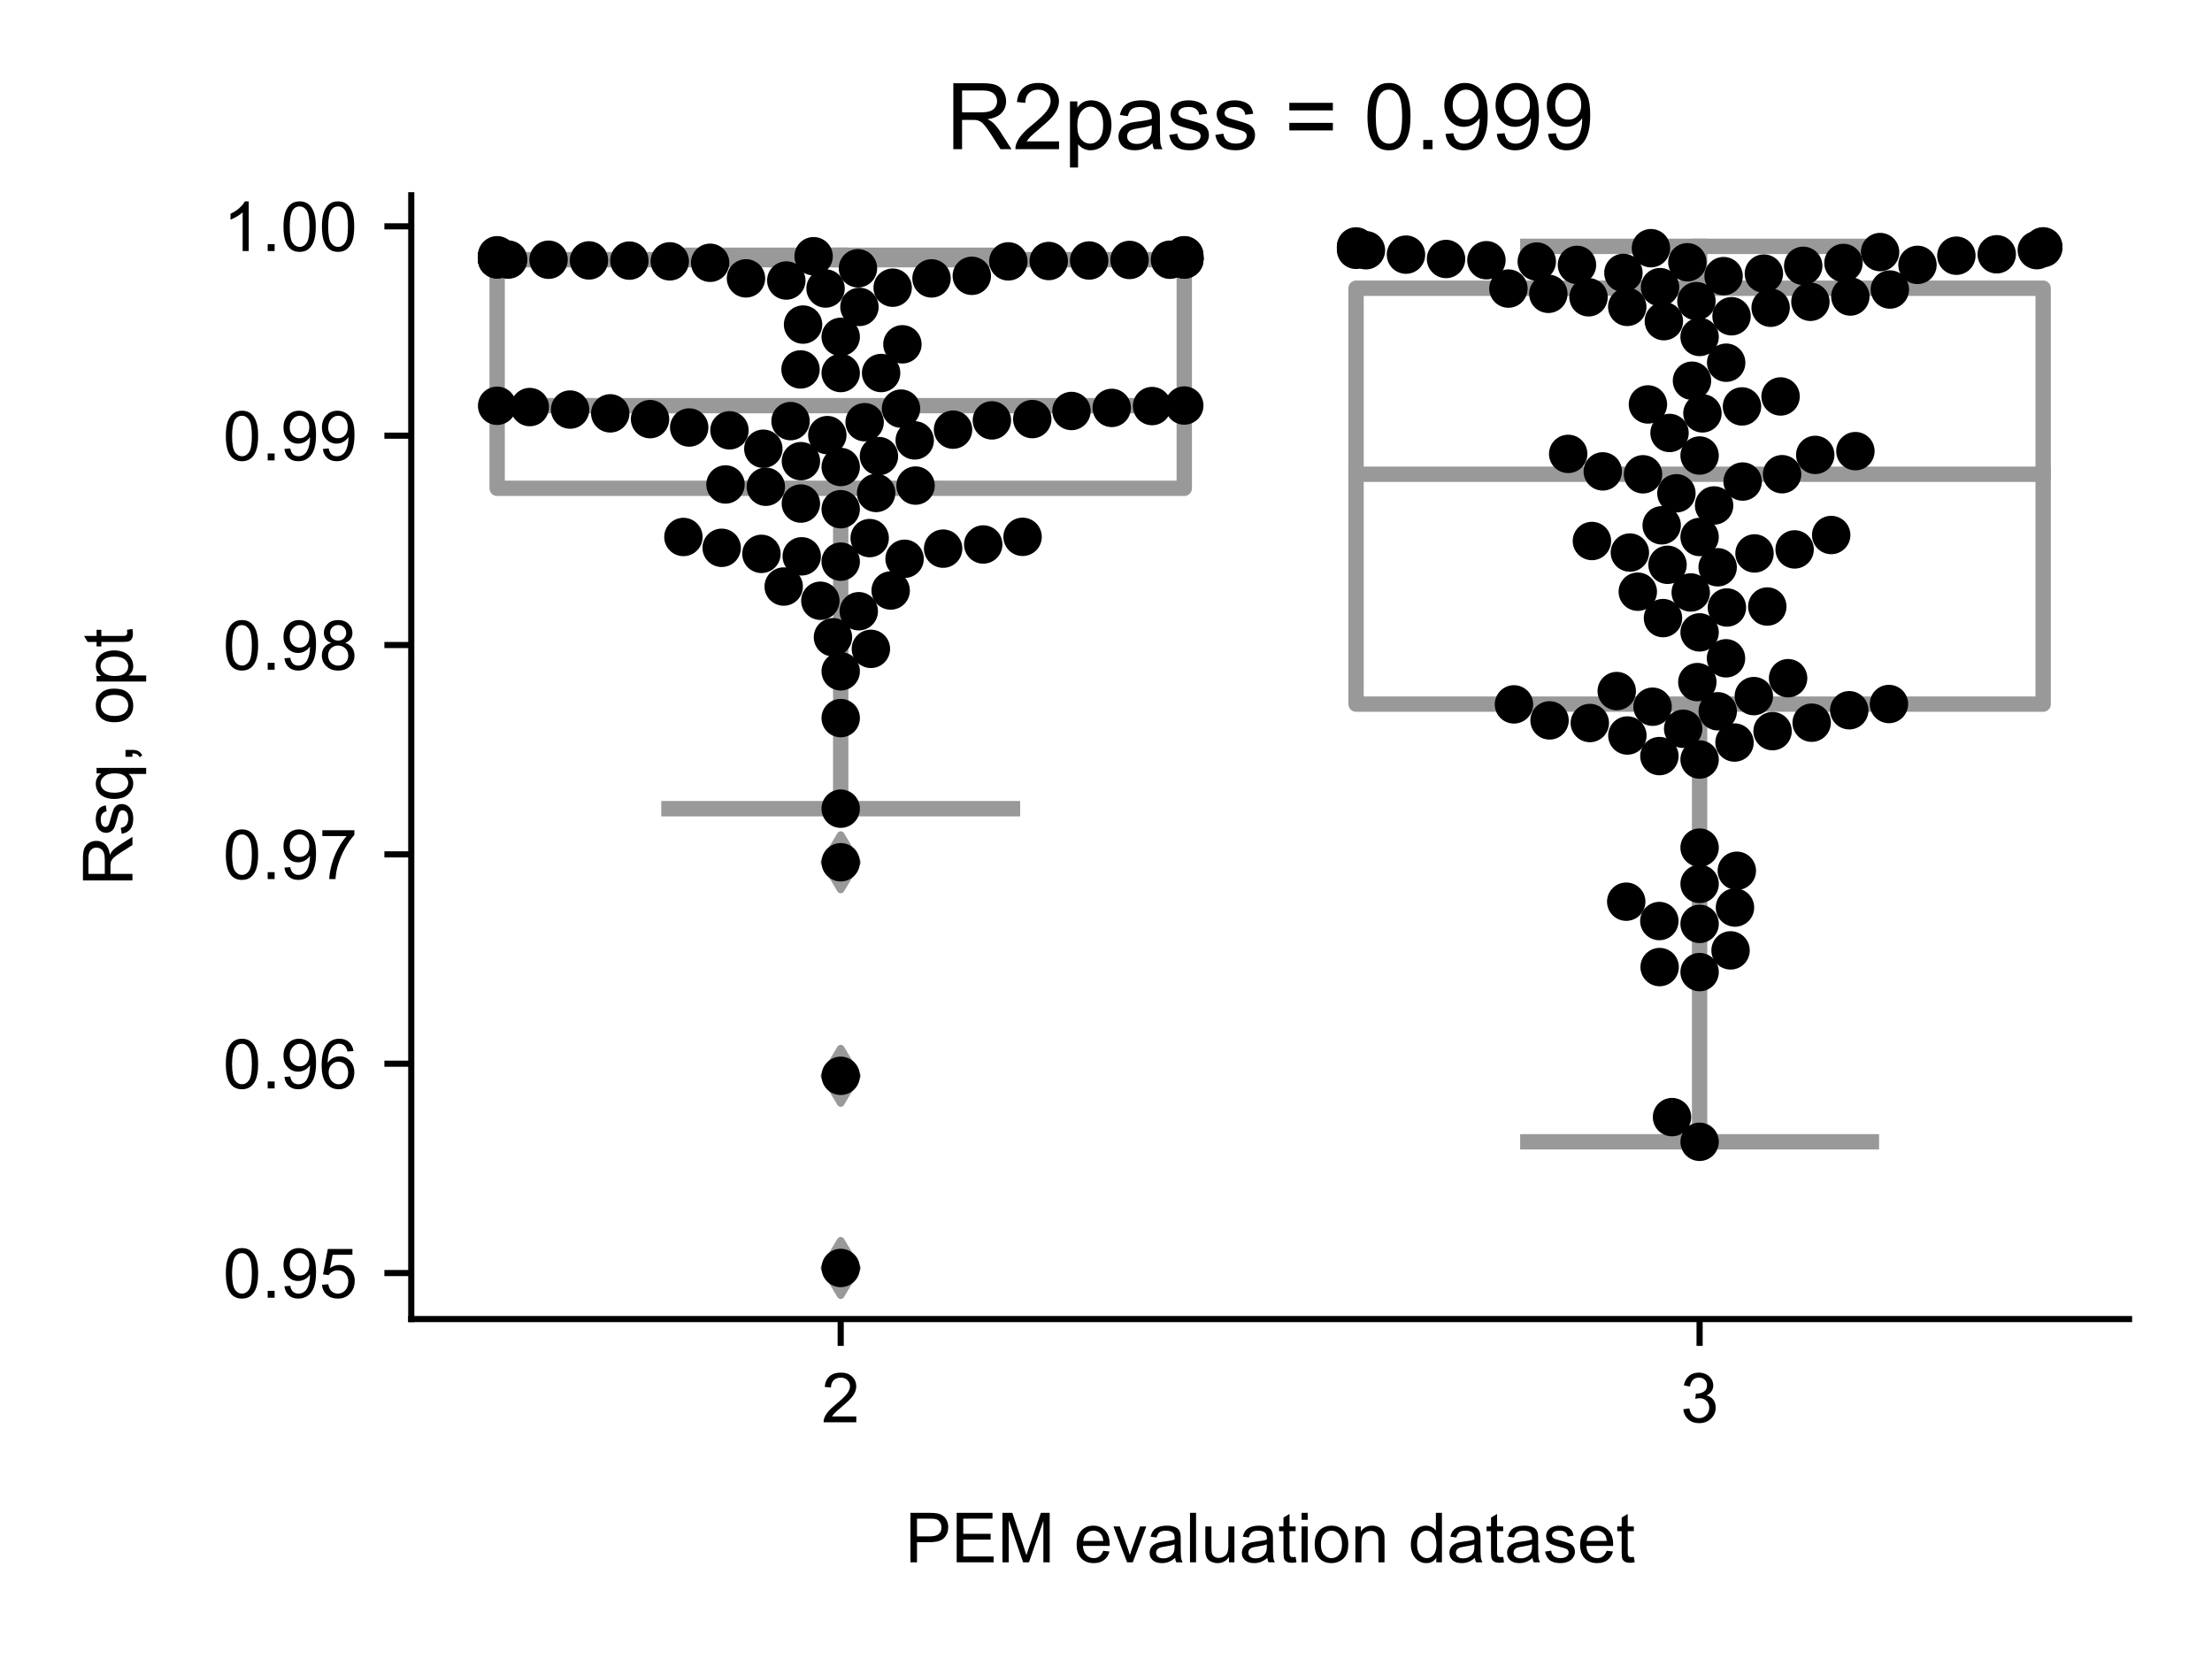 <?xml version="1.0" encoding="utf-8" standalone="no"?>
<!DOCTYPE svg PUBLIC "-//W3C//DTD SVG 1.1//EN"
  "http://www.w3.org/Graphics/SVG/1.1/DTD/svg11.dtd">
<!-- Created with matplotlib (https://matplotlib.org/) -->
<svg height="216pt" version="1.1" viewBox="0 0 288 216" width="288pt" xmlns="http://www.w3.org/2000/svg" xmlns:xlink="http://www.w3.org/1999/xlink">
 <defs>
  <style type="text/css">*{stroke-linecap:butt;stroke-linejoin:round;}</style>
 </defs>
 <g id="figure_1">
  <g id="patch_1">
   <path d="M 0 216 
L 288 216 
L 288 0 
L 0 0 
z
" style="fill:#ffffff;"/>
  </g>
  <g id="axes_1">
   <g id="patch_2">
    <path d="M 53.546 171.738 
L 277.2 171.738 
L 277.2 25.425 
L 53.546 25.425 
z
" style="fill:#ffffff;"/>
   </g>
   <g id="patch_3">
    <path clip-path="url(#p9ac74df298)" d="M 64.728 63.577 
L 154.19 63.577 
L 154.19 33.811 
L 64.728 33.811 
L 64.728 63.577 
z
" style="fill:#ffffff;stroke:#999999;stroke-linejoin:miter;stroke-width:2;"/>
   </g>
   <g id="patch_4">
    <path clip-path="url(#p9ac74df298)" d="M 176.556 91.674 
L 266.017 91.674 
L 266.017 37.527 
L 176.556 37.527 
L 176.556 91.674 
z
" style="fill:#ffffff;stroke:#999999;stroke-linejoin:miter;stroke-width:2;"/>
   </g>
   <g id="matplotlib.axis_1">
    <g id="xtick_1">
     <g id="line2d_1">
      <defs>
       <path d="M 0 0 
L 0 3.5 
" id="m9175616102" style="stroke:#000000;stroke-width:0.8;"/>
      </defs>
      <g>
       <use style="stroke:#000000;stroke-width:0.8;" x="109.459" xlink:href="#m9175616102" y="171.738"/>
      </g>
     </g>
     <g id="text_1">
      <!-- 2 -->
      <g transform="translate(106.957 185.18)scale(0.09 -0.09)">
       <defs>
        <path d="M 50.344 8.453 
L 50.344 0 
L 3.031 0 
Q 2.938 3.172 4.047 6.109 
Q 5.859 10.938 9.828 15.625 
Q 13.812 20.312 21.344 26.469 
Q 33.016 36.031 37.109 41.625 
Q 41.219 47.219 41.219 52.203 
Q 41.219 57.422 37.469 61 
Q 33.734 64.594 27.734 64.594 
Q 21.391 64.594 17.578 60.781 
Q 13.766 56.984 13.719 50.25 
L 4.688 51.172 
Q 5.609 61.281 11.656 66.578 
Q 17.719 71.875 27.938 71.875 
Q 38.234 71.875 44.234 66.156 
Q 50.25 60.453 50.25 52 
Q 50.25 47.703 48.484 43.547 
Q 46.734 39.406 42.656 34.812 
Q 38.578 30.219 29.109 22.219 
Q 21.188 15.578 18.938 13.203 
Q 16.703 10.844 15.234 8.453 
z
" id="ArialMT-50"/>
       </defs>
       <use xlink:href="#ArialMT-50"/>
      </g>
     </g>
    </g>
    <g id="xtick_2">
     <g id="line2d_2">
      <g>
       <use style="stroke:#000000;stroke-width:0.8;" x="221.286" xlink:href="#m9175616102" y="171.738"/>
      </g>
     </g>
     <g id="text_2">
      <!-- 3 -->
      <g transform="translate(218.784 185.18)scale(0.09 -0.09)">
       <defs>
        <path d="M 4.203 18.891 
L 12.984 20.062 
Q 14.5 12.594 18.141 9.297 
Q 21.781 6 27 6 
Q 33.203 6 37.469 10.297 
Q 41.75 14.594 41.75 20.953 
Q 41.75 27 37.797 30.922 
Q 33.844 34.859 27.734 34.859 
Q 25.25 34.859 21.531 33.891 
L 22.516 41.609 
Q 23.391 41.5 23.922 41.5 
Q 29.547 41.5 34.031 44.422 
Q 38.531 47.359 38.531 53.469 
Q 38.531 58.297 35.25 61.469 
Q 31.984 64.656 26.812 64.656 
Q 21.688 64.656 18.266 61.422 
Q 14.844 58.203 13.875 51.766 
L 5.078 53.328 
Q 6.688 62.156 12.391 67.016 
Q 18.109 71.875 26.609 71.875 
Q 32.469 71.875 37.391 69.359 
Q 42.328 66.844 44.938 62.5 
Q 47.562 58.156 47.562 53.266 
Q 47.562 48.641 45.062 44.828 
Q 42.578 41.016 37.703 38.766 
Q 44.047 37.312 47.562 32.688 
Q 51.078 28.078 51.078 21.141 
Q 51.078 11.766 44.234 5.25 
Q 37.406 -1.266 26.953 -1.266 
Q 17.531 -1.266 11.297 4.344 
Q 5.078 9.969 4.203 18.891 
z
" id="ArialMT-51"/>
       </defs>
       <use xlink:href="#ArialMT-51"/>
      </g>
     </g>
    </g>
    <g id="text_3">
     <!-- PEM evaluation dataset -->
     <g transform="translate(117.846 203.411)scale(0.09 -0.09)">
      <defs>
       <path d="M 7.719 0 
L 7.719 71.578 
L 34.719 71.578 
Q 41.844 71.578 45.609 70.906 
Q 50.875 70.016 54.438 67.547 
Q 58.016 65.094 60.188 60.641 
Q 62.359 56.203 62.359 50.875 
Q 62.359 41.75 56.547 35.422 
Q 50.734 29.109 35.547 29.109 
L 17.188 29.109 
L 17.188 0 
z
M 17.188 37.547 
L 35.688 37.547 
Q 44.875 37.547 48.734 40.969 
Q 52.594 44.391 52.594 50.594 
Q 52.594 55.078 50.312 58.266 
Q 48.047 61.469 44.344 62.5 
Q 41.938 63.141 35.5 63.141 
L 17.188 63.141 
z
" id="ArialMT-80"/>
       <path d="M 7.906 0 
L 7.906 71.578 
L 59.672 71.578 
L 59.672 63.141 
L 17.391 63.141 
L 17.391 41.219 
L 56.984 41.219 
L 56.984 32.812 
L 17.391 32.812 
L 17.391 8.453 
L 61.328 8.453 
L 61.328 0 
z
" id="ArialMT-69"/>
       <path d="M 7.422 0 
L 7.422 71.578 
L 21.688 71.578 
L 38.625 20.906 
Q 40.969 13.812 42.047 10.297 
Q 43.266 14.203 45.844 21.781 
L 62.984 71.578 
L 75.734 71.578 
L 75.734 0 
L 66.609 0 
L 66.609 59.906 
L 45.797 0 
L 37.25 0 
L 16.547 60.938 
L 16.547 0 
z
" id="ArialMT-77"/>
       <path id="ArialMT-32"/>
       <path d="M 42.094 16.703 
L 51.172 15.578 
Q 49.031 7.625 43.219 3.219 
Q 37.406 -1.172 28.375 -1.172 
Q 17 -1.172 10.328 5.828 
Q 3.656 12.844 3.656 25.484 
Q 3.656 38.578 10.391 45.797 
Q 17.141 53.031 27.875 53.031 
Q 38.281 53.031 44.875 45.953 
Q 51.469 38.875 51.469 26.031 
Q 51.469 25.25 51.422 23.688 
L 12.75 23.688 
Q 13.234 15.141 17.578 10.594 
Q 21.922 6.062 28.422 6.062 
Q 33.25 6.062 36.672 8.594 
Q 40.094 11.141 42.094 16.703 
z
M 13.234 30.906 
L 42.188 30.906 
Q 41.609 37.453 38.875 40.719 
Q 34.672 45.797 27.984 45.797 
Q 21.922 45.797 17.797 41.75 
Q 13.672 37.703 13.234 30.906 
z
" id="ArialMT-101"/>
       <path d="M 21 0 
L 1.266 51.859 
L 10.547 51.859 
L 21.688 20.797 
Q 23.484 15.766 25 10.359 
Q 26.172 14.453 28.266 20.219 
L 39.797 51.859 
L 48.828 51.859 
L 29.203 0 
z
" id="ArialMT-118"/>
       <path d="M 40.438 6.391 
Q 35.547 2.25 31.031 0.531 
Q 26.516 -1.172 21.344 -1.172 
Q 12.797 -1.172 8.203 3 
Q 3.609 7.172 3.609 13.672 
Q 3.609 17.484 5.344 20.625 
Q 7.078 23.781 9.891 25.688 
Q 12.703 27.594 16.219 28.562 
Q 18.797 29.25 24.031 29.891 
Q 34.672 31.156 39.703 32.906 
Q 39.75 34.719 39.75 35.203 
Q 39.75 40.578 37.25 42.781 
Q 33.891 45.75 27.25 45.75 
Q 21.047 45.75 18.094 43.578 
Q 15.141 41.406 13.719 35.891 
L 5.125 37.062 
Q 6.297 42.578 8.984 45.969 
Q 11.672 49.359 16.75 51.188 
Q 21.828 53.031 28.516 53.031 
Q 35.156 53.031 39.297 51.469 
Q 43.453 49.906 45.406 47.531 
Q 47.359 45.172 48.141 41.547 
Q 48.578 39.312 48.578 33.453 
L 48.578 21.734 
Q 48.578 9.469 49.141 6.219 
Q 49.703 2.984 51.375 0 
L 42.188 0 
Q 40.828 2.734 40.438 6.391 
z
M 39.703 26.031 
Q 34.906 24.078 25.344 22.703 
Q 19.922 21.922 17.672 20.938 
Q 15.438 19.969 14.203 18.094 
Q 12.984 16.219 12.984 13.922 
Q 12.984 10.406 15.641 8.062 
Q 18.312 5.719 23.438 5.719 
Q 28.516 5.719 32.469 7.938 
Q 36.422 10.156 38.281 14.016 
Q 39.703 17 39.703 22.797 
z
" id="ArialMT-97"/>
       <path d="M 6.391 0 
L 6.391 71.578 
L 15.188 71.578 
L 15.188 0 
z
" id="ArialMT-108"/>
       <path d="M 40.578 0 
L 40.578 7.625 
Q 34.516 -1.172 24.125 -1.172 
Q 19.531 -1.172 15.547 0.578 
Q 11.578 2.344 9.641 5 
Q 7.719 7.672 6.938 11.531 
Q 6.391 14.109 6.391 19.734 
L 6.391 51.859 
L 15.188 51.859 
L 15.188 23.094 
Q 15.188 16.219 15.719 13.812 
Q 16.547 10.359 19.234 8.375 
Q 21.922 6.391 25.875 6.391 
Q 29.828 6.391 33.297 8.422 
Q 36.766 10.453 38.203 13.938 
Q 39.656 17.438 39.656 24.078 
L 39.656 51.859 
L 48.438 51.859 
L 48.438 0 
z
" id="ArialMT-117"/>
       <path d="M 25.781 7.859 
L 27.047 0.094 
Q 23.344 -0.688 20.406 -0.688 
Q 15.625 -0.688 12.984 0.828 
Q 10.359 2.344 9.281 4.812 
Q 8.203 7.281 8.203 15.188 
L 8.203 45.016 
L 1.766 45.016 
L 1.766 51.859 
L 8.203 51.859 
L 8.203 64.703 
L 16.938 69.969 
L 16.938 51.859 
L 25.781 51.859 
L 25.781 45.016 
L 16.938 45.016 
L 16.938 14.703 
Q 16.938 10.938 17.406 9.859 
Q 17.875 8.797 18.922 8.156 
Q 19.969 7.516 21.922 7.516 
Q 23.391 7.516 25.781 7.859 
z
" id="ArialMT-116"/>
       <path d="M 6.641 61.469 
L 6.641 71.578 
L 15.438 71.578 
L 15.438 61.469 
z
M 6.641 0 
L 6.641 51.859 
L 15.438 51.859 
L 15.438 0 
z
" id="ArialMT-105"/>
       <path d="M 3.328 25.922 
Q 3.328 40.328 11.328 47.266 
Q 18.016 53.031 27.641 53.031 
Q 38.328 53.031 45.109 46.016 
Q 51.906 39.016 51.906 26.656 
Q 51.906 16.656 48.906 10.906 
Q 45.906 5.172 40.156 2 
Q 34.422 -1.172 27.641 -1.172 
Q 16.75 -1.172 10.031 5.812 
Q 3.328 12.797 3.328 25.922 
z
M 12.359 25.922 
Q 12.359 15.969 16.703 11.016 
Q 21.047 6.062 27.641 6.062 
Q 34.188 6.062 38.531 11.031 
Q 42.875 16.016 42.875 26.219 
Q 42.875 35.844 38.5 40.797 
Q 34.125 45.75 27.641 45.75 
Q 21.047 45.75 16.703 40.812 
Q 12.359 35.891 12.359 25.922 
z
" id="ArialMT-111"/>
       <path d="M 6.594 0 
L 6.594 51.859 
L 14.5 51.859 
L 14.5 44.484 
Q 20.219 53.031 31 53.031 
Q 35.688 53.031 39.625 51.344 
Q 43.562 49.656 45.516 46.922 
Q 47.469 44.188 48.25 40.438 
Q 48.734 37.984 48.734 31.891 
L 48.734 0 
L 39.938 0 
L 39.938 31.547 
Q 39.938 36.922 38.906 39.578 
Q 37.891 42.234 35.281 43.812 
Q 32.672 45.406 29.156 45.406 
Q 23.531 45.406 19.453 41.844 
Q 15.375 38.281 15.375 28.328 
L 15.375 0 
z
" id="ArialMT-110"/>
       <path d="M 40.234 0 
L 40.234 6.547 
Q 35.297 -1.172 25.734 -1.172 
Q 19.531 -1.172 14.328 2.25 
Q 9.125 5.672 6.266 11.797 
Q 3.422 17.922 3.422 25.875 
Q 3.422 33.641 6 39.969 
Q 8.594 46.297 13.766 49.656 
Q 18.953 53.031 25.344 53.031 
Q 30.031 53.031 33.688 51.047 
Q 37.359 49.078 39.656 45.906 
L 39.656 71.578 
L 48.391 71.578 
L 48.391 0 
z
M 12.453 25.875 
Q 12.453 15.922 16.641 10.984 
Q 20.844 6.062 26.562 6.062 
Q 32.328 6.062 36.344 10.766 
Q 40.375 15.484 40.375 25.141 
Q 40.375 35.797 36.266 40.766 
Q 32.172 45.75 26.172 45.75 
Q 20.312 45.75 16.375 40.969 
Q 12.453 36.188 12.453 25.875 
z
" id="ArialMT-100"/>
       <path d="M 3.078 15.484 
L 11.766 16.844 
Q 12.5 11.625 15.844 8.844 
Q 19.188 6.062 25.203 6.062 
Q 31.25 6.062 34.172 8.516 
Q 37.109 10.984 37.109 14.312 
Q 37.109 17.281 34.516 19 
Q 32.719 20.172 25.531 21.969 
Q 15.875 24.422 12.141 26.203 
Q 8.406 27.984 6.469 31.125 
Q 4.547 34.281 4.547 38.094 
Q 4.547 41.547 6.125 44.5 
Q 7.719 47.469 10.453 49.422 
Q 12.5 50.922 16.031 51.969 
Q 19.578 53.031 23.641 53.031 
Q 29.734 53.031 34.344 51.266 
Q 38.969 49.516 41.156 46.5 
Q 43.359 43.5 44.188 38.484 
L 35.594 37.312 
Q 35.016 41.312 32.203 43.547 
Q 29.391 45.797 24.266 45.797 
Q 18.219 45.797 15.625 43.797 
Q 13.031 41.797 13.031 39.109 
Q 13.031 37.406 14.109 36.031 
Q 15.188 34.625 17.484 33.688 
Q 18.797 33.203 25.25 31.453 
Q 34.578 28.953 38.25 27.359 
Q 41.938 25.781 44.031 22.75 
Q 46.141 19.734 46.141 15.234 
Q 46.141 10.844 43.578 6.953 
Q 41.016 3.078 36.172 0.953 
Q 31.344 -1.172 25.25 -1.172 
Q 15.141 -1.172 9.844 3.031 
Q 4.547 7.234 3.078 15.484 
z
" id="ArialMT-115"/>
      </defs>
      <use xlink:href="#ArialMT-80"/>
      <use x="66.699" xlink:href="#ArialMT-69"/>
      <use x="133.398" xlink:href="#ArialMT-77"/>
      <use x="216.699" xlink:href="#ArialMT-32"/>
      <use x="244.482" xlink:href="#ArialMT-101"/>
      <use x="300.098" xlink:href="#ArialMT-118"/>
      <use x="350.098" xlink:href="#ArialMT-97"/>
      <use x="405.713" xlink:href="#ArialMT-108"/>
      <use x="427.93" xlink:href="#ArialMT-117"/>
      <use x="483.545" xlink:href="#ArialMT-97"/>
      <use x="539.16" xlink:href="#ArialMT-116"/>
      <use x="566.943" xlink:href="#ArialMT-105"/>
      <use x="589.16" xlink:href="#ArialMT-111"/>
      <use x="644.775" xlink:href="#ArialMT-110"/>
      <use x="700.391" xlink:href="#ArialMT-32"/>
      <use x="728.174" xlink:href="#ArialMT-100"/>
      <use x="783.789" xlink:href="#ArialMT-97"/>
      <use x="839.404" xlink:href="#ArialMT-116"/>
      <use x="867.188" xlink:href="#ArialMT-97"/>
      <use x="922.803" xlink:href="#ArialMT-115"/>
      <use x="972.803" xlink:href="#ArialMT-101"/>
      <use x="1028.418" xlink:href="#ArialMT-116"/>
     </g>
    </g>
   </g>
   <g id="matplotlib.axis_2">
    <g id="ytick_1">
     <g id="line2d_3">
      <defs>
       <path d="M 0 0 
L -3.5 0 
" id="m6c3c968cdb" style="stroke:#000000;stroke-width:0.8;"/>
      </defs>
      <g>
       <use style="stroke:#000000;stroke-width:0.8;" x="53.546" xlink:href="#m6c3c968cdb" y="165.747"/>
      </g>
     </g>
     <g id="text_4">
      <!-- 0.95 -->
      <g transform="translate(29.031 168.968)scale(0.09 -0.09)">
       <defs>
        <path d="M 4.156 35.297 
Q 4.156 48 6.766 55.734 
Q 9.375 63.484 14.516 67.672 
Q 19.672 71.875 27.484 71.875 
Q 33.25 71.875 37.594 69.547 
Q 41.938 67.234 44.766 62.859 
Q 47.609 58.5 49.219 52.219 
Q 50.828 45.953 50.828 35.297 
Q 50.828 22.703 48.234 14.969 
Q 45.656 7.234 40.5 3 
Q 35.359 -1.219 27.484 -1.219 
Q 17.141 -1.219 11.234 6.203 
Q 4.156 15.141 4.156 35.297 
z
M 13.188 35.297 
Q 13.188 17.672 17.312 11.828 
Q 21.438 6 27.484 6 
Q 33.547 6 37.672 11.859 
Q 41.797 17.719 41.797 35.297 
Q 41.797 52.984 37.672 58.781 
Q 33.547 64.594 27.391 64.594 
Q 21.344 64.594 17.719 59.469 
Q 13.188 52.938 13.188 35.297 
z
" id="ArialMT-48"/>
        <path d="M 9.078 0 
L 9.078 10.016 
L 19.094 10.016 
L 19.094 0 
z
" id="ArialMT-46"/>
        <path d="M 5.469 16.547 
L 13.922 17.328 
Q 14.984 11.375 18.016 8.688 
Q 21.047 6 25.781 6 
Q 29.828 6 32.875 7.859 
Q 35.938 9.719 37.891 12.812 
Q 39.844 15.922 41.156 21.188 
Q 42.484 26.469 42.484 31.938 
Q 42.484 32.516 42.438 33.688 
Q 39.797 29.5 35.234 26.875 
Q 30.672 24.266 25.344 24.266 
Q 16.453 24.266 10.297 30.703 
Q 4.156 37.156 4.156 47.703 
Q 4.156 58.594 10.578 65.234 
Q 17 71.875 26.656 71.875 
Q 33.641 71.875 39.422 68.109 
Q 45.219 64.359 48.219 57.391 
Q 51.219 50.438 51.219 37.25 
Q 51.219 23.531 48.234 15.406 
Q 45.266 7.281 39.375 3.031 
Q 33.5 -1.219 25.594 -1.219 
Q 17.188 -1.219 11.859 3.438 
Q 6.547 8.109 5.469 16.547 
z
M 41.453 48.141 
Q 41.453 55.719 37.422 60.156 
Q 33.406 64.594 27.734 64.594 
Q 21.875 64.594 17.531 59.812 
Q 13.188 55.031 13.188 47.406 
Q 13.188 40.578 17.312 36.297 
Q 21.438 32.031 27.484 32.031 
Q 33.594 32.031 37.516 36.297 
Q 41.453 40.578 41.453 48.141 
z
" id="ArialMT-57"/>
        <path d="M 4.156 18.75 
L 13.375 19.531 
Q 14.406 12.797 18.141 9.391 
Q 21.875 6 27.156 6 
Q 33.5 6 37.891 10.781 
Q 42.281 15.578 42.281 23.484 
Q 42.281 31 38.062 35.344 
Q 33.844 39.703 27 39.703 
Q 22.75 39.703 19.328 37.766 
Q 15.922 35.844 13.969 32.766 
L 5.719 33.844 
L 12.641 70.609 
L 48.25 70.609 
L 48.25 62.203 
L 19.672 62.203 
L 15.828 42.969 
Q 22.266 47.469 29.344 47.469 
Q 38.719 47.469 45.156 40.969 
Q 51.609 34.469 51.609 24.266 
Q 51.609 14.547 45.953 7.469 
Q 39.062 -1.219 27.156 -1.219 
Q 17.391 -1.219 11.203 4.25 
Q 5.031 9.719 4.156 18.75 
z
" id="ArialMT-53"/>
       </defs>
       <use xlink:href="#ArialMT-48"/>
       <use x="55.615" xlink:href="#ArialMT-46"/>
       <use x="83.398" xlink:href="#ArialMT-57"/>
       <use x="139.014" xlink:href="#ArialMT-53"/>
      </g>
     </g>
    </g>
    <g id="ytick_2">
     <g id="line2d_4">
      <g>
       <use style="stroke:#000000;stroke-width:0.8;" x="53.546" xlink:href="#m6c3c968cdb" y="138.491"/>
      </g>
     </g>
     <g id="text_5">
      <!-- 0.96 -->
      <g transform="translate(29.031 141.712)scale(0.09 -0.09)">
       <defs>
        <path d="M 49.75 54.047 
L 41.016 53.375 
Q 39.844 58.547 37.703 60.891 
Q 34.125 64.656 28.906 64.656 
Q 24.703 64.656 21.531 62.312 
Q 17.391 59.281 14.984 53.469 
Q 12.594 47.656 12.5 36.922 
Q 15.672 41.75 20.266 44.094 
Q 24.859 46.438 29.891 46.438 
Q 38.672 46.438 44.844 39.969 
Q 51.031 33.5 51.031 23.25 
Q 51.031 16.5 48.125 10.719 
Q 45.219 4.938 40.141 1.859 
Q 35.062 -1.219 28.609 -1.219 
Q 17.625 -1.219 10.688 6.859 
Q 3.766 14.938 3.766 33.5 
Q 3.766 54.25 11.422 63.672 
Q 18.109 71.875 29.438 71.875 
Q 37.891 71.875 43.281 67.141 
Q 48.688 62.406 49.75 54.047 
z
M 13.875 23.188 
Q 13.875 18.656 15.797 14.5 
Q 17.719 10.359 21.188 8.172 
Q 24.656 6 28.469 6 
Q 34.031 6 38.031 10.484 
Q 42.047 14.984 42.047 22.703 
Q 42.047 30.125 38.078 34.391 
Q 34.125 38.672 28.125 38.672 
Q 22.172 38.672 18.016 34.391 
Q 13.875 30.125 13.875 23.188 
z
" id="ArialMT-54"/>
       </defs>
       <use xlink:href="#ArialMT-48"/>
       <use x="55.615" xlink:href="#ArialMT-46"/>
       <use x="83.398" xlink:href="#ArialMT-57"/>
       <use x="139.014" xlink:href="#ArialMT-54"/>
      </g>
     </g>
    </g>
    <g id="ytick_3">
     <g id="line2d_5">
      <g>
       <use style="stroke:#000000;stroke-width:0.8;" x="53.546" xlink:href="#m6c3c968cdb" y="111.234"/>
      </g>
     </g>
     <g id="text_6">
      <!-- 0.97 -->
      <g transform="translate(29.031 114.455)scale(0.09 -0.09)">
       <defs>
        <path d="M 4.734 62.203 
L 4.734 70.656 
L 51.078 70.656 
L 51.078 63.812 
Q 44.234 56.547 37.516 44.484 
Q 30.812 32.422 27.156 19.672 
Q 24.516 10.688 23.781 0 
L 14.75 0 
Q 14.891 8.453 18.062 20.406 
Q 21.234 32.375 27.172 43.484 
Q 33.109 54.594 39.797 62.203 
z
" id="ArialMT-55"/>
       </defs>
       <use xlink:href="#ArialMT-48"/>
       <use x="55.615" xlink:href="#ArialMT-46"/>
       <use x="83.398" xlink:href="#ArialMT-57"/>
       <use x="139.014" xlink:href="#ArialMT-55"/>
      </g>
     </g>
    </g>
    <g id="ytick_4">
     <g id="line2d_6">
      <g>
       <use style="stroke:#000000;stroke-width:0.8;" x="53.546" xlink:href="#m6c3c968cdb" y="83.978"/>
      </g>
     </g>
     <g id="text_7">
      <!-- 0.98 -->
      <g transform="translate(29.031 87.199)scale(0.09 -0.09)">
       <defs>
        <path d="M 17.672 38.812 
Q 12.203 40.828 9.562 44.531 
Q 6.938 48.25 6.938 53.422 
Q 6.938 61.234 12.547 66.547 
Q 18.172 71.875 27.484 71.875 
Q 36.859 71.875 42.578 66.422 
Q 48.297 60.984 48.297 53.172 
Q 48.297 48.188 45.672 44.5 
Q 43.062 40.828 37.75 38.812 
Q 44.344 36.672 47.781 31.875 
Q 51.219 27.094 51.219 20.453 
Q 51.219 11.281 44.719 5.031 
Q 38.234 -1.219 27.641 -1.219 
Q 17.047 -1.219 10.547 5.047 
Q 4.047 11.328 4.047 20.703 
Q 4.047 27.688 7.594 32.391 
Q 11.141 37.109 17.672 38.812 
z
M 15.922 53.719 
Q 15.922 48.641 19.188 45.406 
Q 22.469 42.188 27.688 42.188 
Q 32.766 42.188 36.016 45.375 
Q 39.266 48.578 39.266 53.219 
Q 39.266 58.062 35.906 61.359 
Q 32.562 64.656 27.594 64.656 
Q 22.562 64.656 19.234 61.422 
Q 15.922 58.203 15.922 53.719 
z
M 13.094 20.656 
Q 13.094 16.891 14.875 13.375 
Q 16.656 9.859 20.172 7.922 
Q 23.688 6 27.734 6 
Q 34.031 6 38.125 10.047 
Q 42.234 14.109 42.234 20.359 
Q 42.234 26.703 38.016 30.859 
Q 33.797 35.016 27.438 35.016 
Q 21.234 35.016 17.156 30.906 
Q 13.094 26.812 13.094 20.656 
z
" id="ArialMT-56"/>
       </defs>
       <use xlink:href="#ArialMT-48"/>
       <use x="55.615" xlink:href="#ArialMT-46"/>
       <use x="83.398" xlink:href="#ArialMT-57"/>
       <use x="139.014" xlink:href="#ArialMT-56"/>
      </g>
     </g>
    </g>
    <g id="ytick_5">
     <g id="line2d_7">
      <g>
       <use style="stroke:#000000;stroke-width:0.8;" x="53.546" xlink:href="#m6c3c968cdb" y="56.722"/>
      </g>
     </g>
     <g id="text_8">
      <!-- 0.99 -->
      <g transform="translate(29.031 59.943)scale(0.09 -0.09)">
       <use xlink:href="#ArialMT-48"/>
       <use x="55.615" xlink:href="#ArialMT-46"/>
       <use x="83.398" xlink:href="#ArialMT-57"/>
       <use x="139.014" xlink:href="#ArialMT-57"/>
      </g>
     </g>
    </g>
    <g id="ytick_6">
     <g id="line2d_8">
      <g>
       <use style="stroke:#000000;stroke-width:0.8;" x="53.546" xlink:href="#m6c3c968cdb" y="29.465"/>
      </g>
     </g>
     <g id="text_9">
      <!-- 1.00 -->
      <g transform="translate(29.031 32.686)scale(0.09 -0.09)">
       <defs>
        <path d="M 37.25 0 
L 28.469 0 
L 28.469 56 
Q 25.297 52.984 20.141 49.953 
Q 14.984 46.922 10.891 45.406 
L 10.891 53.906 
Q 18.266 57.375 23.781 62.297 
Q 29.297 67.234 31.594 71.875 
L 37.25 71.875 
z
" id="ArialMT-49"/>
       </defs>
       <use xlink:href="#ArialMT-49"/>
       <use x="55.615" xlink:href="#ArialMT-46"/>
       <use x="83.398" xlink:href="#ArialMT-48"/>
       <use x="139.014" xlink:href="#ArialMT-48"/>
      </g>
     </g>
    </g>
    <g id="text_10">
     <!-- Rsq, opt -->
     <g transform="translate(17.242 115.339)rotate(-90)scale(0.09 -0.09)">
      <defs>
       <path d="M 7.859 0 
L 7.859 71.578 
L 39.594 71.578 
Q 49.172 71.578 54.141 69.641 
Q 59.125 67.719 62.109 62.828 
Q 65.094 57.953 65.094 52.047 
Q 65.094 44.438 60.156 39.203 
Q 55.219 33.984 44.922 32.562 
Q 48.688 30.766 50.641 29 
Q 54.781 25.203 58.5 19.484 
L 70.953 0 
L 59.031 0 
L 49.562 14.891 
Q 45.406 21.344 42.719 24.75 
Q 40.047 28.172 37.922 29.531 
Q 35.797 30.906 33.594 31.453 
Q 31.984 31.781 28.328 31.781 
L 17.328 31.781 
L 17.328 0 
z
M 17.328 39.984 
L 37.703 39.984 
Q 44.188 39.984 47.844 41.328 
Q 51.516 42.672 53.422 45.625 
Q 55.328 48.578 55.328 52.047 
Q 55.328 57.125 51.641 60.391 
Q 47.953 63.672 39.984 63.672 
L 17.328 63.672 
z
" id="ArialMT-82"/>
       <path d="M 39.656 -19.875 
L 39.656 5.516 
Q 37.594 2.641 33.906 0.734 
Q 30.219 -1.172 26.078 -1.172 
Q 16.844 -1.172 10.172 6.203 
Q 3.516 13.578 3.516 26.422 
Q 3.516 34.234 6.219 40.422 
Q 8.938 46.625 14.078 49.828 
Q 19.234 53.031 25.391 53.031 
Q 35.016 53.031 40.531 44.922 
L 40.531 51.859 
L 48.438 51.859 
L 48.438 -19.875 
z
M 12.547 26.078 
Q 12.547 16.062 16.75 11.062 
Q 20.953 6.062 26.812 6.062 
Q 32.422 6.062 36.469 10.812 
Q 40.531 15.578 40.531 25.297 
Q 40.531 35.641 36.25 40.859 
Q 31.984 46.094 26.219 46.094 
Q 20.516 46.094 16.531 41.234 
Q 12.547 36.375 12.547 26.078 
z
" id="ArialMT-113"/>
       <path d="M 8.891 0 
L 8.891 10.016 
L 18.891 10.016 
L 18.891 0 
Q 18.891 -5.516 16.938 -8.906 
Q 14.984 -12.312 10.75 -14.156 
L 8.297 -10.406 
Q 11.078 -9.188 12.391 -6.812 
Q 13.719 -4.438 13.875 0 
z
" id="ArialMT-44"/>
       <path d="M 6.594 -19.875 
L 6.594 51.859 
L 14.594 51.859 
L 14.594 45.125 
Q 17.438 49.078 21 51.047 
Q 24.562 53.031 29.641 53.031 
Q 36.281 53.031 41.359 49.609 
Q 46.438 46.188 49.016 39.953 
Q 51.609 33.734 51.609 26.312 
Q 51.609 18.359 48.75 11.984 
Q 45.906 5.609 40.453 2.219 
Q 35.016 -1.172 29 -1.172 
Q 24.609 -1.172 21.109 0.688 
Q 17.625 2.547 15.375 5.375 
L 15.375 -19.875 
z
M 14.547 25.641 
Q 14.547 15.625 18.594 10.844 
Q 22.656 6.062 28.422 6.062 
Q 34.281 6.062 38.453 11.016 
Q 42.625 15.969 42.625 26.375 
Q 42.625 36.281 38.547 41.203 
Q 34.469 46.141 28.812 46.141 
Q 23.188 46.141 18.859 40.891 
Q 14.547 35.641 14.547 25.641 
z
" id="ArialMT-112"/>
      </defs>
      <use xlink:href="#ArialMT-82"/>
      <use x="72.217" xlink:href="#ArialMT-115"/>
      <use x="122.217" xlink:href="#ArialMT-113"/>
      <use x="177.832" xlink:href="#ArialMT-44"/>
      <use x="205.615" xlink:href="#ArialMT-32"/>
      <use x="233.398" xlink:href="#ArialMT-111"/>
      <use x="289.014" xlink:href="#ArialMT-112"/>
      <use x="344.629" xlink:href="#ArialMT-116"/>
     </g>
    </g>
   </g>
   <g id="line2d_9">
    <path clip-path="url(#p9ac74df298)" d="M 109.459 63.577 
L 109.459 105.289 
" style="fill:none;stroke:#999999;stroke-linecap:square;stroke-width:2;"/>
   </g>
   <g id="line2d_10">
    <path clip-path="url(#p9ac74df298)" d="M 109.459 33.811 
L 109.459 33.236 
" style="fill:none;stroke:#999999;stroke-linecap:square;stroke-width:2;"/>
   </g>
   <g id="line2d_11">
    <path clip-path="url(#p9ac74df298)" d="M 87.094 105.289 
L 131.825 105.289 
" style="fill:none;stroke:#999999;stroke-linecap:square;stroke-width:2;"/>
   </g>
   <g id="line2d_12">
    <path clip-path="url(#p9ac74df298)" d="M 87.094 33.236 
L 131.825 33.236 
" style="fill:none;stroke:#999999;stroke-linecap:square;stroke-width:2;"/>
   </g>
   <g id="line2d_13">
    <defs>
     <path d="M -0 3.536 
L 2.121 0 
L -0 -3.536 
L -2.121 -0 
z
" id="mf958113c05" style="stroke:#999999;stroke-linejoin:miter;"/>
    </defs>
    <g clip-path="url(#p9ac74df298)">
     <use style="fill:#999999;stroke:#999999;stroke-linejoin:miter;" x="109.459" xlink:href="#mf958113c05" y="112.266"/>
     <use style="fill:#999999;stroke:#999999;stroke-linejoin:miter;" x="109.459" xlink:href="#mf958113c05" y="140.071"/>
     <use style="fill:#999999;stroke:#999999;stroke-linejoin:miter;" x="109.459" xlink:href="#mf958113c05" y="165.088"/>
    </g>
   </g>
   <g id="line2d_14">
    <path clip-path="url(#p9ac74df298)" d="M 221.286 91.674 
L 221.286 148.662 
" style="fill:none;stroke:#999999;stroke-linecap:square;stroke-width:2;"/>
   </g>
   <g id="line2d_15">
    <path clip-path="url(#p9ac74df298)" d="M 221.286 37.527 
L 221.286 32.076 
" style="fill:none;stroke:#999999;stroke-linecap:square;stroke-width:2;"/>
   </g>
   <g id="line2d_16">
    <path clip-path="url(#p9ac74df298)" d="M 198.921 148.662 
L 243.652 148.662 
" style="fill:none;stroke:#999999;stroke-linecap:square;stroke-width:2;"/>
   </g>
   <g id="line2d_17">
    <path clip-path="url(#p9ac74df298)" d="M 198.921 32.076 
L 243.652 32.076 
" style="fill:none;stroke:#999999;stroke-linecap:square;stroke-width:2;"/>
   </g>
   <g id="line2d_18"/>
   <g id="line2d_19">
    <path clip-path="url(#p9ac74df298)" d="M 64.728 52.816 
L 154.19 52.816 
" style="fill:none;stroke:#999999;stroke-linecap:square;stroke-width:2;"/>
   </g>
   <g id="line2d_20">
    <path clip-path="url(#p9ac74df298)" d="M 176.556 61.747 
L 266.017 61.747 
" style="fill:none;stroke:#999999;stroke-linecap:square;stroke-width:2;"/>
   </g>
   <g id="patch_5">
    <path d="M 53.546 171.738 
L 53.546 25.425 
" style="fill:none;stroke:#000000;stroke-linecap:square;stroke-linejoin:miter;stroke-width:0.8;"/>
   </g>
   <g id="patch_6">
    <path d="M 53.546 171.738 
L 277.2 171.738 
" style="fill:none;stroke:#000000;stroke-linecap:square;stroke-linejoin:miter;stroke-width:0.8;"/>
   </g>
   <g id="PathCollection_1">
    <defs>
     <path d="M 0 2.5 
C 0.663 2.5 1.299 2.237 1.768 1.768 
C 2.237 1.299 2.5 0.663 2.5 -0 
C 2.5 -0.663 2.237 -1.299 1.768 -1.768 
C 1.299 -2.237 0.663 -2.5 0 -2.5 
C -0.663 -2.5 -1.299 -2.237 -1.768 -1.768 
C -2.237 -1.299 -2.5 -0.663 -2.5 0 
C -2.5 0.663 -2.237 1.299 -1.768 1.768 
C -1.299 2.237 -0.663 2.5 0 2.5 
z
" id="C0_0_8f9efccd21"/>
    </defs>
    <g clip-path="url(#p9ac74df298)">
     <use x="109.459" xlink:href="#C0_0_8f9efccd21" y="165.088"/>
    </g>
    <g clip-path="url(#p9ac74df298)">
     <use x="109.459" xlink:href="#C0_0_8f9efccd21" y="140.071"/>
    </g>
    <g clip-path="url(#p9ac74df298)">
     <use x="109.459" xlink:href="#C0_0_8f9efccd21" y="112.266"/>
    </g>
    <g clip-path="url(#p9ac74df298)">
     <use x="109.459" xlink:href="#C0_0_8f9efccd21" y="105.289"/>
    </g>
    <g clip-path="url(#p9ac74df298)">
     <use x="109.459" xlink:href="#C0_0_8f9efccd21" y="93.496"/>
    </g>
    <g clip-path="url(#p9ac74df298)">
     <use x="109.459" xlink:href="#C0_0_8f9efccd21" y="87.404"/>
    </g>
    <g clip-path="url(#p9ac74df298)">
     <use x="113.389" xlink:href="#C0_0_8f9efccd21" y="84.48"/>
    </g>
    <g clip-path="url(#p9ac74df298)">
     <use x="108.45" xlink:href="#C0_0_8f9efccd21" y="82.966"/>
    </g>
    <g clip-path="url(#p9ac74df298)">
     <use x="111.811" xlink:href="#C0_0_8f9efccd21" y="79.582"/>
    </g>
    <g clip-path="url(#p9ac74df298)">
     <use x="106.81" xlink:href="#C0_0_8f9efccd21" y="78.218"/>
    </g>
    <g clip-path="url(#p9ac74df298)">
     <use x="115.965" xlink:href="#C0_0_8f9efccd21" y="76.883"/>
    </g>
    <g clip-path="url(#p9ac74df298)">
     <use x="102.037" xlink:href="#C0_0_8f9efccd21" y="76.368"/>
    </g>
    <g clip-path="url(#p9ac74df298)">
     <use x="109.459" xlink:href="#C0_0_8f9efccd21" y="73.125"/>
    </g>
    <g clip-path="url(#p9ac74df298)">
     <use x="117.777" xlink:href="#C0_0_8f9efccd21" y="72.754"/>
    </g>
    <g clip-path="url(#p9ac74df298)">
     <use x="104.385" xlink:href="#C0_0_8f9efccd21" y="72.432"/>
    </g>
    <g clip-path="url(#p9ac74df298)">
     <use x="99.138" xlink:href="#C0_0_8f9efccd21" y="72.113"/>
    </g>
    <g clip-path="url(#p9ac74df298)">
     <use x="122.795" xlink:href="#C0_0_8f9efccd21" y="71.433"/>
    </g>
    <g clip-path="url(#p9ac74df298)">
     <use x="93.962" xlink:href="#C0_0_8f9efccd21" y="71.325"/>
    </g>
    <g clip-path="url(#p9ac74df298)">
     <use x="128.015" xlink:href="#C0_0_8f9efccd21" y="70.891"/>
    </g>
    <g clip-path="url(#p9ac74df298)">
     <use x="113.231" xlink:href="#C0_0_8f9efccd21" y="70.059"/>
    </g>
    <g clip-path="url(#p9ac74df298)">
     <use x="88.98" xlink:href="#C0_0_8f9efccd21" y="69.914"/>
    </g>
    <g clip-path="url(#p9ac74df298)">
     <use x="133.14" xlink:href="#C0_0_8f9efccd21" y="69.896"/>
    </g>
    <g clip-path="url(#p9ac74df298)">
     <use x="109.459" xlink:href="#C0_0_8f9efccd21" y="66.299"/>
    </g>
    <g clip-path="url(#p9ac74df298)">
     <use x="104.273" xlink:href="#C0_0_8f9efccd21" y="65.563"/>
    </g>
    <g clip-path="url(#p9ac74df298)">
     <use x="114.072" xlink:href="#C0_0_8f9efccd21" y="64.184"/>
    </g>
    <g clip-path="url(#p9ac74df298)">
     <use x="99.709" xlink:href="#C0_0_8f9efccd21" y="63.375"/>
    </g>
    <g clip-path="url(#p9ac74df298)">
     <use x="119.206" xlink:href="#C0_0_8f9efccd21" y="63.223"/>
    </g>
    <g clip-path="url(#p9ac74df298)">
     <use x="94.46" xlink:href="#C0_0_8f9efccd21" y="63.077"/>
    </g>
    <g clip-path="url(#p9ac74df298)">
     <use x="109.459" xlink:href="#C0_0_8f9efccd21" y="60.804"/>
    </g>
    <g clip-path="url(#p9ac74df298)">
     <use x="104.278" xlink:href="#C0_0_8f9efccd21" y="60.041"/>
    </g>
    <g clip-path="url(#p9ac74df298)">
     <use x="114.438" xlink:href="#C0_0_8f9efccd21" y="59.383"/>
    </g>
    <g clip-path="url(#p9ac74df298)">
     <use x="99.384" xlink:href="#C0_0_8f9efccd21" y="58.427"/>
    </g>
    <g clip-path="url(#p9ac74df298)">
     <use x="119.096" xlink:href="#C0_0_8f9efccd21" y="57.339"/>
    </g>
    <g clip-path="url(#p9ac74df298)">
     <use x="107.715" xlink:href="#C0_0_8f9efccd21" y="56.654"/>
    </g>
    <g clip-path="url(#p9ac74df298)">
     <use x="94.975" xlink:href="#C0_0_8f9efccd21" y="56.029"/>
    </g>
    <g clip-path="url(#p9ac74df298)">
     <use x="124.084" xlink:href="#C0_0_8f9efccd21" y="55.941"/>
    </g>
    <g clip-path="url(#p9ac74df298)">
     <use x="89.732" xlink:href="#C0_0_8f9efccd21" y="55.661"/>
    </g>
    <g clip-path="url(#p9ac74df298)">
     <use x="112.574" xlink:href="#C0_0_8f9efccd21" y="54.968"/>
    </g>
    <g clip-path="url(#p9ac74df298)">
     <use x="102.929" xlink:href="#C0_0_8f9efccd21" y="54.828"/>
    </g>
    <g clip-path="url(#p9ac74df298)">
     <use x="129.142" xlink:href="#C0_0_8f9efccd21" y="54.733"/>
    </g>
    <g clip-path="url(#p9ac74df298)">
     <use x="84.636" xlink:href="#C0_0_8f9efccd21" y="54.572"/>
    </g>
    <g clip-path="url(#p9ac74df298)">
     <use x="134.399" xlink:href="#C0_0_8f9efccd21" y="54.565"/>
    </g>
    <g clip-path="url(#p9ac74df298)">
     <use x="79.453" xlink:href="#C0_0_8f9efccd21" y="53.819"/>
    </g>
    <g clip-path="url(#p9ac74df298)">
     <use x="139.506" xlink:href="#C0_0_8f9efccd21" y="53.51"/>
    </g>
    <g clip-path="url(#p9ac74df298)">
     <use x="74.225" xlink:href="#C0_0_8f9efccd21" y="53.326"/>
    </g>
    <g clip-path="url(#p9ac74df298)">
     <use x="117.312" xlink:href="#C0_0_8f9efccd21" y="53.201"/>
    </g>
    <g clip-path="url(#p9ac74df298)">
     <use x="144.745" xlink:href="#C0_0_8f9efccd21" y="53.109"/>
    </g>
    <g clip-path="url(#p9ac74df298)">
     <use x="68.979" xlink:href="#C0_0_8f9efccd21" y="52.999"/>
    </g>
    <g clip-path="url(#p9ac74df298)">
     <use x="149.998" xlink:href="#C0_0_8f9efccd21" y="52.869"/>
    </g>
    <g clip-path="url(#p9ac74df298)">
     <use x="64.728" xlink:href="#C0_0_8f9efccd21" y="52.832"/>
    </g>
    <g clip-path="url(#p9ac74df298)">
     <use x="154.19" xlink:href="#C0_0_8f9efccd21" y="52.799"/>
    </g>
    <g clip-path="url(#p9ac74df298)">
     <use x="109.459" xlink:href="#C0_0_8f9efccd21" y="48.568"/>
    </g>
    <g clip-path="url(#p9ac74df298)">
     <use x="114.72" xlink:href="#C0_0_8f9efccd21" y="48.567"/>
    </g>
    <g clip-path="url(#p9ac74df298)">
     <use x="104.228" xlink:href="#C0_0_8f9efccd21" y="48.099"/>
    </g>
    <g clip-path="url(#p9ac74df298)">
     <use x="117.493" xlink:href="#C0_0_8f9efccd21" y="44.829"/>
    </g>
    <g clip-path="url(#p9ac74df298)">
     <use x="109.459" xlink:href="#C0_0_8f9efccd21" y="43.857"/>
    </g>
    <g clip-path="url(#p9ac74df298)">
     <use x="104.557" xlink:href="#C0_0_8f9efccd21" y="42.261"/>
    </g>
    <g clip-path="url(#p9ac74df298)">
     <use x="111.898" xlink:href="#C0_0_8f9efccd21" y="39.96"/>
    </g>
    <g clip-path="url(#p9ac74df298)">
     <use x="107.487" xlink:href="#C0_0_8f9efccd21" y="37.563"/>
    </g>
    <g clip-path="url(#p9ac74df298)">
     <use x="116.224" xlink:href="#C0_0_8f9efccd21" y="37.457"/>
    </g>
    <g clip-path="url(#p9ac74df298)">
     <use x="102.376" xlink:href="#C0_0_8f9efccd21" y="36.523"/>
    </g>
    <g clip-path="url(#p9ac74df298)">
     <use x="121.282" xlink:href="#C0_0_8f9efccd21" y="36.249"/>
    </g>
    <g clip-path="url(#p9ac74df298)">
     <use x="97.126" xlink:href="#C0_0_8f9efccd21" y="36.243"/>
    </g>
    <g clip-path="url(#p9ac74df298)">
     <use x="126.528" xlink:href="#C0_0_8f9efccd21" y="35.912"/>
    </g>
    <g clip-path="url(#p9ac74df298)">
     <use x="111.703" xlink:href="#C0_0_8f9efccd21" y="34.932"/>
    </g>
    <g clip-path="url(#p9ac74df298)">
     <use x="92.458" xlink:href="#C0_0_8f9efccd21" y="34.214"/>
    </g>
    <g clip-path="url(#p9ac74df298)">
     <use x="131.283" xlink:href="#C0_0_8f9efccd21" y="34.031"/>
    </g>
    <g clip-path="url(#p9ac74df298)">
     <use x="87.202" xlink:href="#C0_0_8f9efccd21" y="34.028"/>
    </g>
    <g clip-path="url(#p9ac74df298)">
     <use x="136.543" xlink:href="#C0_0_8f9efccd21" y="33.984"/>
    </g>
    <g clip-path="url(#p9ac74df298)">
     <use x="81.943" xlink:href="#C0_0_8f9efccd21" y="33.932"/>
    </g>
    <g clip-path="url(#p9ac74df298)">
     <use x="141.804" xlink:href="#C0_0_8f9efccd21" y="33.917"/>
    </g>
    <g clip-path="url(#p9ac74df298)">
     <use x="76.682" xlink:href="#C0_0_8f9efccd21" y="33.906"/>
    </g>
    <g clip-path="url(#p9ac74df298)">
     <use x="147.064" xlink:href="#C0_0_8f9efccd21" y="33.846"/>
    </g>
    <g clip-path="url(#p9ac74df298)">
     <use x="71.422" xlink:href="#C0_0_8f9efccd21" y="33.817"/>
    </g>
    <g clip-path="url(#p9ac74df298)">
     <use x="152.324" xlink:href="#C0_0_8f9efccd21" y="33.815"/>
    </g>
    <g clip-path="url(#p9ac74df298)">
     <use x="66.162" xlink:href="#C0_0_8f9efccd21" y="33.798"/>
    </g>
    <g clip-path="url(#p9ac74df298)">
     <use x="154.19" xlink:href="#C0_0_8f9efccd21" y="33.794"/>
    </g>
    <g clip-path="url(#p9ac74df298)">
     <use x="64.728" xlink:href="#C0_0_8f9efccd21" y="33.767"/>
    </g>
    <g clip-path="url(#p9ac74df298)">
     <use x="154.19" xlink:href="#C0_0_8f9efccd21" y="33.762"/>
    </g>
    <g clip-path="url(#p9ac74df298)">
     <use x="64.728" xlink:href="#C0_0_8f9efccd21" y="33.757"/>
    </g>
    <g clip-path="url(#p9ac74df298)">
     <use x="154.19" xlink:href="#C0_0_8f9efccd21" y="33.757"/>
    </g>
    <g clip-path="url(#p9ac74df298)">
     <use x="64.728" xlink:href="#C0_0_8f9efccd21" y="33.727"/>
    </g>
    <g clip-path="url(#p9ac74df298)">
     <use x="154.19" xlink:href="#C0_0_8f9efccd21" y="33.712"/>
    </g>
    <g clip-path="url(#p9ac74df298)">
     <use x="64.728" xlink:href="#C0_0_8f9efccd21" y="33.706"/>
    </g>
    <g clip-path="url(#p9ac74df298)">
     <use x="154.19" xlink:href="#C0_0_8f9efccd21" y="33.705"/>
    </g>
    <g clip-path="url(#p9ac74df298)">
     <use x="64.728" xlink:href="#C0_0_8f9efccd21" y="33.703"/>
    </g>
    <g clip-path="url(#p9ac74df298)">
     <use x="154.19" xlink:href="#C0_0_8f9efccd21" y="33.67"/>
    </g>
    <g clip-path="url(#p9ac74df298)">
     <use x="64.728" xlink:href="#C0_0_8f9efccd21" y="33.666"/>
    </g>
    <g clip-path="url(#p9ac74df298)">
     <use x="154.19" xlink:href="#C0_0_8f9efccd21" y="33.626"/>
    </g>
    <g clip-path="url(#p9ac74df298)">
     <use x="64.728" xlink:href="#C0_0_8f9efccd21" y="33.575"/>
    </g>
    <g clip-path="url(#p9ac74df298)">
     <use x="154.19" xlink:href="#C0_0_8f9efccd21" y="33.564"/>
    </g>
    <g clip-path="url(#p9ac74df298)">
     <use x="64.728" xlink:href="#C0_0_8f9efccd21" y="33.533"/>
    </g>
    <g clip-path="url(#p9ac74df298)">
     <use x="154.19" xlink:href="#C0_0_8f9efccd21" y="33.473"/>
    </g>
    <g clip-path="url(#p9ac74df298)">
     <use x="64.728" xlink:href="#C0_0_8f9efccd21" y="33.452"/>
    </g>
    <g clip-path="url(#p9ac74df298)">
     <use x="154.19" xlink:href="#C0_0_8f9efccd21" y="33.439"/>
    </g>
    <g clip-path="url(#p9ac74df298)">
     <use x="105.932" xlink:href="#C0_0_8f9efccd21" y="33.361"/>
    </g>
    <g clip-path="url(#p9ac74df298)">
     <use x="64.728" xlink:href="#C0_0_8f9efccd21" y="33.333"/>
    </g>
    <g clip-path="url(#p9ac74df298)">
     <use x="154.19" xlink:href="#C0_0_8f9efccd21" y="33.26"/>
    </g>
    <g clip-path="url(#p9ac74df298)">
     <use x="64.728" xlink:href="#C0_0_8f9efccd21" y="33.237"/>
    </g>
    <g clip-path="url(#p9ac74df298)">
     <use x="154.19" xlink:href="#C0_0_8f9efccd21" y="33.236"/>
    </g>
   </g>
   <g id="PathCollection_2">
    <defs>
     <path d="M 0 2.5 
C 0.663 2.5 1.299 2.237 1.768 1.768 
C 2.237 1.299 2.5 0.663 2.5 -0 
C 2.5 -0.663 2.237 -1.299 1.768 -1.768 
C 1.299 -2.237 0.663 -2.5 0 -2.5 
C -0.663 -2.5 -1.299 -2.237 -1.768 -1.768 
C -2.237 -1.299 -2.5 -0.663 -2.5 0 
C -2.5 0.663 -2.237 1.299 -1.768 1.768 
C -1.299 2.237 -0.663 2.5 0 2.5 
z
" id="C1_0_b16e127b3c"/>
    </defs>
    <g clip-path="url(#p9ac74df298)">
     <use x="221.286" xlink:href="#C1_0_b16e127b3c" y="148.662"/>
    </g>
    <g clip-path="url(#p9ac74df298)">
     <use x="217.695" xlink:href="#C1_0_b16e127b3c" y="145.448"/>
    </g>
    <g clip-path="url(#p9ac74df298)">
     <use x="221.286" xlink:href="#C1_0_b16e127b3c" y="126.566"/>
    </g>
    <g clip-path="url(#p9ac74df298)">
     <use x="216.084" xlink:href="#C1_0_b16e127b3c" y="125.912"/>
    </g>
    <g clip-path="url(#p9ac74df298)">
     <use x="225.318" xlink:href="#C1_0_b16e127b3c" y="123.74"/>
    </g>
    <g clip-path="url(#p9ac74df298)">
     <use x="221.286" xlink:href="#C1_0_b16e127b3c" y="120.287"/>
    </g>
    <g clip-path="url(#p9ac74df298)">
     <use x="216.044" xlink:href="#C1_0_b16e127b3c" y="119.919"/>
    </g>
    <g clip-path="url(#p9ac74df298)">
     <use x="225.892" xlink:href="#C1_0_b16e127b3c" y="118.161"/>
    </g>
    <g clip-path="url(#p9ac74df298)">
     <use x="211.733" xlink:href="#C1_0_b16e127b3c" y="117.398"/>
    </g>
    <g clip-path="url(#p9ac74df298)">
     <use x="221.286" xlink:href="#C1_0_b16e127b3c" y="115.084"/>
    </g>
    <g clip-path="url(#p9ac74df298)">
     <use x="226.133" xlink:href="#C1_0_b16e127b3c" y="113.374"/>
    </g>
    <g clip-path="url(#p9ac74df298)">
     <use x="221.286" xlink:href="#C1_0_b16e127b3c" y="110.361"/>
    </g>
    <g clip-path="url(#p9ac74df298)">
     <use x="221.286" xlink:href="#C1_0_b16e127b3c" y="98.891"/>
    </g>
    <g clip-path="url(#p9ac74df298)">
     <use x="216.053" xlink:href="#C1_0_b16e127b3c" y="98.443"/>
    </g>
    <g clip-path="url(#p9ac74df298)">
     <use x="225.833" xlink:href="#C1_0_b16e127b3c" y="96.678"/>
    </g>
    <g clip-path="url(#p9ac74df298)">
     <use x="211.882" xlink:href="#C1_0_b16e127b3c" y="95.762"/>
    </g>
    <g clip-path="url(#p9ac74df298)">
     <use x="230.785" xlink:href="#C1_0_b16e127b3c" y="95.195"/>
    </g>
    <g clip-path="url(#p9ac74df298)">
     <use x="219.146" xlink:href="#C1_0_b16e127b3c" y="94.884"/>
    </g>
    <g clip-path="url(#p9ac74df298)">
     <use x="206.993" xlink:href="#C1_0_b16e127b3c" y="94.138"/>
    </g>
    <g clip-path="url(#p9ac74df298)">
     <use x="235.878" xlink:href="#C1_0_b16e127b3c" y="94.094"/>
    </g>
    <g clip-path="url(#p9ac74df298)">
     <use x="201.749" xlink:href="#C1_0_b16e127b3c" y="93.794"/>
    </g>
    <g clip-path="url(#p9ac74df298)">
     <use x="223.646" xlink:href="#C1_0_b16e127b3c" y="92.607"/>
    </g>
    <g clip-path="url(#p9ac74df298)">
     <use x="240.769" xlink:href="#C1_0_b16e127b3c" y="92.473"/>
    </g>
    <g clip-path="url(#p9ac74df298)">
     <use x="215.162" xlink:href="#C1_0_b16e127b3c" y="92.012"/>
    </g>
    <g clip-path="url(#p9ac74df298)">
     <use x="197.116" xlink:href="#C1_0_b16e127b3c" y="91.71"/>
    </g>
    <g clip-path="url(#p9ac74df298)">
     <use x="245.939" xlink:href="#C1_0_b16e127b3c" y="91.662"/>
    </g>
    <g clip-path="url(#p9ac74df298)">
     <use x="228.348" xlink:href="#C1_0_b16e127b3c" y="90.633"/>
    </g>
    <g clip-path="url(#p9ac74df298)">
     <use x="210.498" xlink:href="#C1_0_b16e127b3c" y="89.977"/>
    </g>
    <g clip-path="url(#p9ac74df298)">
     <use x="220.991" xlink:href="#C1_0_b16e127b3c" y="88.81"/>
    </g>
    <g clip-path="url(#p9ac74df298)">
     <use x="232.808" xlink:href="#C1_0_b16e127b3c" y="88.301"/>
    </g>
    <g clip-path="url(#p9ac74df298)">
     <use x="224.723" xlink:href="#C1_0_b16e127b3c" y="85.71"/>
    </g>
    <g clip-path="url(#p9ac74df298)">
     <use x="221.286" xlink:href="#C1_0_b16e127b3c" y="82.336"/>
    </g>
    <g clip-path="url(#p9ac74df298)">
     <use x="216.519" xlink:href="#C1_0_b16e127b3c" y="80.476"/>
    </g>
    <g clip-path="url(#p9ac74df298)">
     <use x="224.842" xlink:href="#C1_0_b16e127b3c" y="79.095"/>
    </g>
    <g clip-path="url(#p9ac74df298)">
     <use x="230.101" xlink:href="#C1_0_b16e127b3c" y="78.97"/>
    </g>
    <g clip-path="url(#p9ac74df298)">
     <use x="220.131" xlink:href="#C1_0_b16e127b3c" y="77.138"/>
    </g>
    <g clip-path="url(#p9ac74df298)">
     <use x="213.238" xlink:href="#C1_0_b16e127b3c" y="77.038"/>
    </g>
    <g clip-path="url(#p9ac74df298)">
     <use x="223.637" xlink:href="#C1_0_b16e127b3c" y="73.858"/>
    </g>
    <g clip-path="url(#p9ac74df298)">
     <use x="217.112" xlink:href="#C1_0_b16e127b3c" y="73.536"/>
    </g>
    <g clip-path="url(#p9ac74df298)">
     <use x="228.436" xlink:href="#C1_0_b16e127b3c" y="72.056"/>
    </g>
    <g clip-path="url(#p9ac74df298)">
     <use x="212.208" xlink:href="#C1_0_b16e127b3c" y="71.943"/>
    </g>
    <g clip-path="url(#p9ac74df298)">
     <use x="233.659" xlink:href="#C1_0_b16e127b3c" y="71.532"/>
    </g>
    <g clip-path="url(#p9ac74df298)">
     <use x="207.265" xlink:href="#C1_0_b16e127b3c" y="70.438"/>
    </g>
    <g clip-path="url(#p9ac74df298)">
     <use x="221.286" xlink:href="#C1_0_b16e127b3c" y="69.916"/>
    </g>
    <g clip-path="url(#p9ac74df298)">
     <use x="238.419" xlink:href="#C1_0_b16e127b3c" y="69.659"/>
    </g>
    <g clip-path="url(#p9ac74df298)">
     <use x="216.35" xlink:href="#C1_0_b16e127b3c" y="68.395"/>
    </g>
    <g clip-path="url(#p9ac74df298)">
     <use x="223.175" xlink:href="#C1_0_b16e127b3c" y="65.81"/>
    </g>
    <g clip-path="url(#p9ac74df298)">
     <use x="218.267" xlink:href="#C1_0_b16e127b3c" y="64.228"/>
    </g>
    <g clip-path="url(#p9ac74df298)">
     <use x="226.89" xlink:href="#C1_0_b16e127b3c" y="62.696"/>
    </g>
    <g clip-path="url(#p9ac74df298)">
     <use x="213.919" xlink:href="#C1_0_b16e127b3c" y="61.752"/>
    </g>
    <g clip-path="url(#p9ac74df298)">
     <use x="232.026" xlink:href="#C1_0_b16e127b3c" y="61.741"/>
    </g>
    <g clip-path="url(#p9ac74df298)">
     <use x="208.677" xlink:href="#C1_0_b16e127b3c" y="61.374"/>
    </g>
    <g clip-path="url(#p9ac74df298)">
     <use x="221.286" xlink:href="#C1_0_b16e127b3c" y="59.31"/>
    </g>
    <g clip-path="url(#p9ac74df298)">
     <use x="236.343" xlink:href="#C1_0_b16e127b3c" y="59.228"/>
    </g>
    <g clip-path="url(#p9ac74df298)">
     <use x="204.177" xlink:href="#C1_0_b16e127b3c" y="59.097"/>
    </g>
    <g clip-path="url(#p9ac74df298)">
     <use x="241.571" xlink:href="#C1_0_b16e127b3c" y="58.738"/>
    </g>
    <g clip-path="url(#p9ac74df298)">
     <use x="217.372" xlink:href="#C1_0_b16e127b3c" y="56.372"/>
    </g>
    <g clip-path="url(#p9ac74df298)">
     <use x="221.655" xlink:href="#C1_0_b16e127b3c" y="53.818"/>
    </g>
    <g clip-path="url(#p9ac74df298)">
     <use x="226.804" xlink:href="#C1_0_b16e127b3c" y="52.916"/>
    </g>
    <g clip-path="url(#p9ac74df298)">
     <use x="214.556" xlink:href="#C1_0_b16e127b3c" y="52.657"/>
    </g>
    <g clip-path="url(#p9ac74df298)">
     <use x="231.83" xlink:href="#C1_0_b16e127b3c" y="51.617"/>
    </g>
    <g clip-path="url(#p9ac74df298)">
     <use x="220.295" xlink:href="#C1_0_b16e127b3c" y="49.569"/>
    </g>
    <g clip-path="url(#p9ac74df298)">
     <use x="224.746" xlink:href="#C1_0_b16e127b3c" y="47.224"/>
    </g>
    <g clip-path="url(#p9ac74df298)">
     <use x="221.286" xlink:href="#C1_0_b16e127b3c" y="43.871"/>
    </g>
    <g clip-path="url(#p9ac74df298)">
     <use x="216.635" xlink:href="#C1_0_b16e127b3c" y="41.816"/>
    </g>
    <g clip-path="url(#p9ac74df298)">
     <use x="225.445" xlink:href="#C1_0_b16e127b3c" y="41.176"/>
    </g>
    <g clip-path="url(#p9ac74df298)">
     <use x="230.535" xlink:href="#C1_0_b16e127b3c" y="40.066"/>
    </g>
    <g clip-path="url(#p9ac74df298)">
     <use x="211.867" xlink:href="#C1_0_b16e127b3c" y="39.957"/>
    </g>
    <g clip-path="url(#p9ac74df298)">
     <use x="235.714" xlink:href="#C1_0_b16e127b3c" y="39.295"/>
    </g>
    <g clip-path="url(#p9ac74df298)">
     <use x="220.872" xlink:href="#C1_0_b16e127b3c" y="39.21"/>
    </g>
    <g clip-path="url(#p9ac74df298)">
     <use x="206.824" xlink:href="#C1_0_b16e127b3c" y="38.706"/>
    </g>
    <g clip-path="url(#p9ac74df298)">
     <use x="240.91" xlink:href="#C1_0_b16e127b3c" y="38.604"/>
    </g>
    <g clip-path="url(#p9ac74df298)">
     <use x="201.591" xlink:href="#C1_0_b16e127b3c" y="38.256"/>
    </g>
    <g clip-path="url(#p9ac74df298)">
     <use x="246.057" xlink:href="#C1_0_b16e127b3c" y="37.696"/>
    </g>
    <g clip-path="url(#p9ac74df298)">
     <use x="196.394" xlink:href="#C1_0_b16e127b3c" y="37.573"/>
    </g>
    <g clip-path="url(#p9ac74df298)">
     <use x="216.136" xlink:href="#C1_0_b16e127b3c" y="37.386"/>
    </g>
    <g clip-path="url(#p9ac74df298)">
     <use x="224.41" xlink:href="#C1_0_b16e127b3c" y="35.954"/>
    </g>
    <g clip-path="url(#p9ac74df298)">
     <use x="229.655" xlink:href="#C1_0_b16e127b3c" y="35.623"/>
    </g>
    <g clip-path="url(#p9ac74df298)">
     <use x="211.366" xlink:href="#C1_0_b16e127b3c" y="35.532"/>
    </g>
    <g clip-path="url(#p9ac74df298)">
     <use x="234.775" xlink:href="#C1_0_b16e127b3c" y="34.612"/>
    </g>
    <g clip-path="url(#p9ac74df298)">
     <use x="205.32" xlink:href="#C1_0_b16e127b3c" y="34.491"/>
    </g>
    <g clip-path="url(#p9ac74df298)">
     <use x="249.654" xlink:href="#C1_0_b16e127b3c" y="34.487"/>
    </g>
    <g clip-path="url(#p9ac74df298)">
     <use x="240.017" xlink:href="#C1_0_b16e127b3c" y="34.238"/>
    </g>
    <g clip-path="url(#p9ac74df298)">
     <use x="219.694" xlink:href="#C1_0_b16e127b3c" y="34.146"/>
    </g>
    <g clip-path="url(#p9ac74df298)">
     <use x="200.086" xlink:href="#C1_0_b16e127b3c" y="34.055"/>
    </g>
    <g clip-path="url(#p9ac74df298)">
     <use x="193.531" xlink:href="#C1_0_b16e127b3c" y="33.883"/>
    </g>
    <g clip-path="url(#p9ac74df298)">
     <use x="188.274" xlink:href="#C1_0_b16e127b3c" y="33.719"/>
    </g>
    <g clip-path="url(#p9ac74df298)">
     <use x="254.717" xlink:href="#C1_0_b16e127b3c" y="33.292"/>
    </g>
    <g clip-path="url(#p9ac74df298)">
     <use x="183.057" xlink:href="#C1_0_b16e127b3c" y="33.153"/>
    </g>
    <g clip-path="url(#p9ac74df298)">
     <use x="259.973" xlink:href="#C1_0_b16e127b3c" y="33.108"/>
    </g>
    <g clip-path="url(#p9ac74df298)">
     <use x="244.786" xlink:href="#C1_0_b16e127b3c" y="32.819"/>
    </g>
    <g clip-path="url(#p9ac74df298)">
     <use x="177.841" xlink:href="#C1_0_b16e127b3c" y="32.58"/>
    </g>
    <g clip-path="url(#p9ac74df298)">
     <use x="265.194" xlink:href="#C1_0_b16e127b3c" y="32.57"/>
    </g>
    <g clip-path="url(#p9ac74df298)">
     <use x="176.556" xlink:href="#C1_0_b16e127b3c" y="32.526"/>
    </g>
    <g clip-path="url(#p9ac74df298)">
     <use x="214.951" xlink:href="#C1_0_b16e127b3c" y="32.313"/>
    </g>
    <g clip-path="url(#p9ac74df298)">
     <use x="266.017" xlink:href="#C1_0_b16e127b3c" y="32.302"/>
    </g>
    <g clip-path="url(#p9ac74df298)">
     <use x="176.556" xlink:href="#C1_0_b16e127b3c" y="32.245"/>
    </g>
    <g clip-path="url(#p9ac74df298)">
     <use x="266.017" xlink:href="#C1_0_b16e127b3c" y="32.161"/>
    </g>
    <g clip-path="url(#p9ac74df298)">
     <use x="176.556" xlink:href="#C1_0_b16e127b3c" y="32.087"/>
    </g>
    <g clip-path="url(#p9ac74df298)">
     <use x="266.017" xlink:href="#C1_0_b16e127b3c" y="32.076"/>
    </g>
   </g>
   <g id="text_11">
    <!-- R2pass = 0.999 -->
    <g transform="translate(123.179 19.425)scale(0.12 -0.12)">
     <defs>
      <path d="M 52.828 42.094 
L 5.562 42.094 
L 5.562 50.297 
L 52.828 50.297 
z
M 52.828 20.359 
L 5.562 20.359 
L 5.562 28.562 
L 52.828 28.562 
z
" id="ArialMT-61"/>
     </defs>
     <use xlink:href="#ArialMT-82"/>
     <use x="72.217" xlink:href="#ArialMT-50"/>
     <use x="127.832" xlink:href="#ArialMT-112"/>
     <use x="183.447" xlink:href="#ArialMT-97"/>
     <use x="239.062" xlink:href="#ArialMT-115"/>
     <use x="289.062" xlink:href="#ArialMT-115"/>
     <use x="339.062" xlink:href="#ArialMT-32"/>
     <use x="366.846" xlink:href="#ArialMT-61"/>
     <use x="425.244" xlink:href="#ArialMT-32"/>
     <use x="453.027" xlink:href="#ArialMT-48"/>
     <use x="508.643" xlink:href="#ArialMT-46"/>
     <use x="536.426" xlink:href="#ArialMT-57"/>
     <use x="592.041" xlink:href="#ArialMT-57"/>
     <use x="647.656" xlink:href="#ArialMT-57"/>
    </g>
   </g>
  </g>
 </g>
 <defs>
  <clipPath id="p9ac74df298">
   <rect height="146.313" width="223.654" x="53.546" y="25.425"/>
  </clipPath>
 </defs>
</svg>
